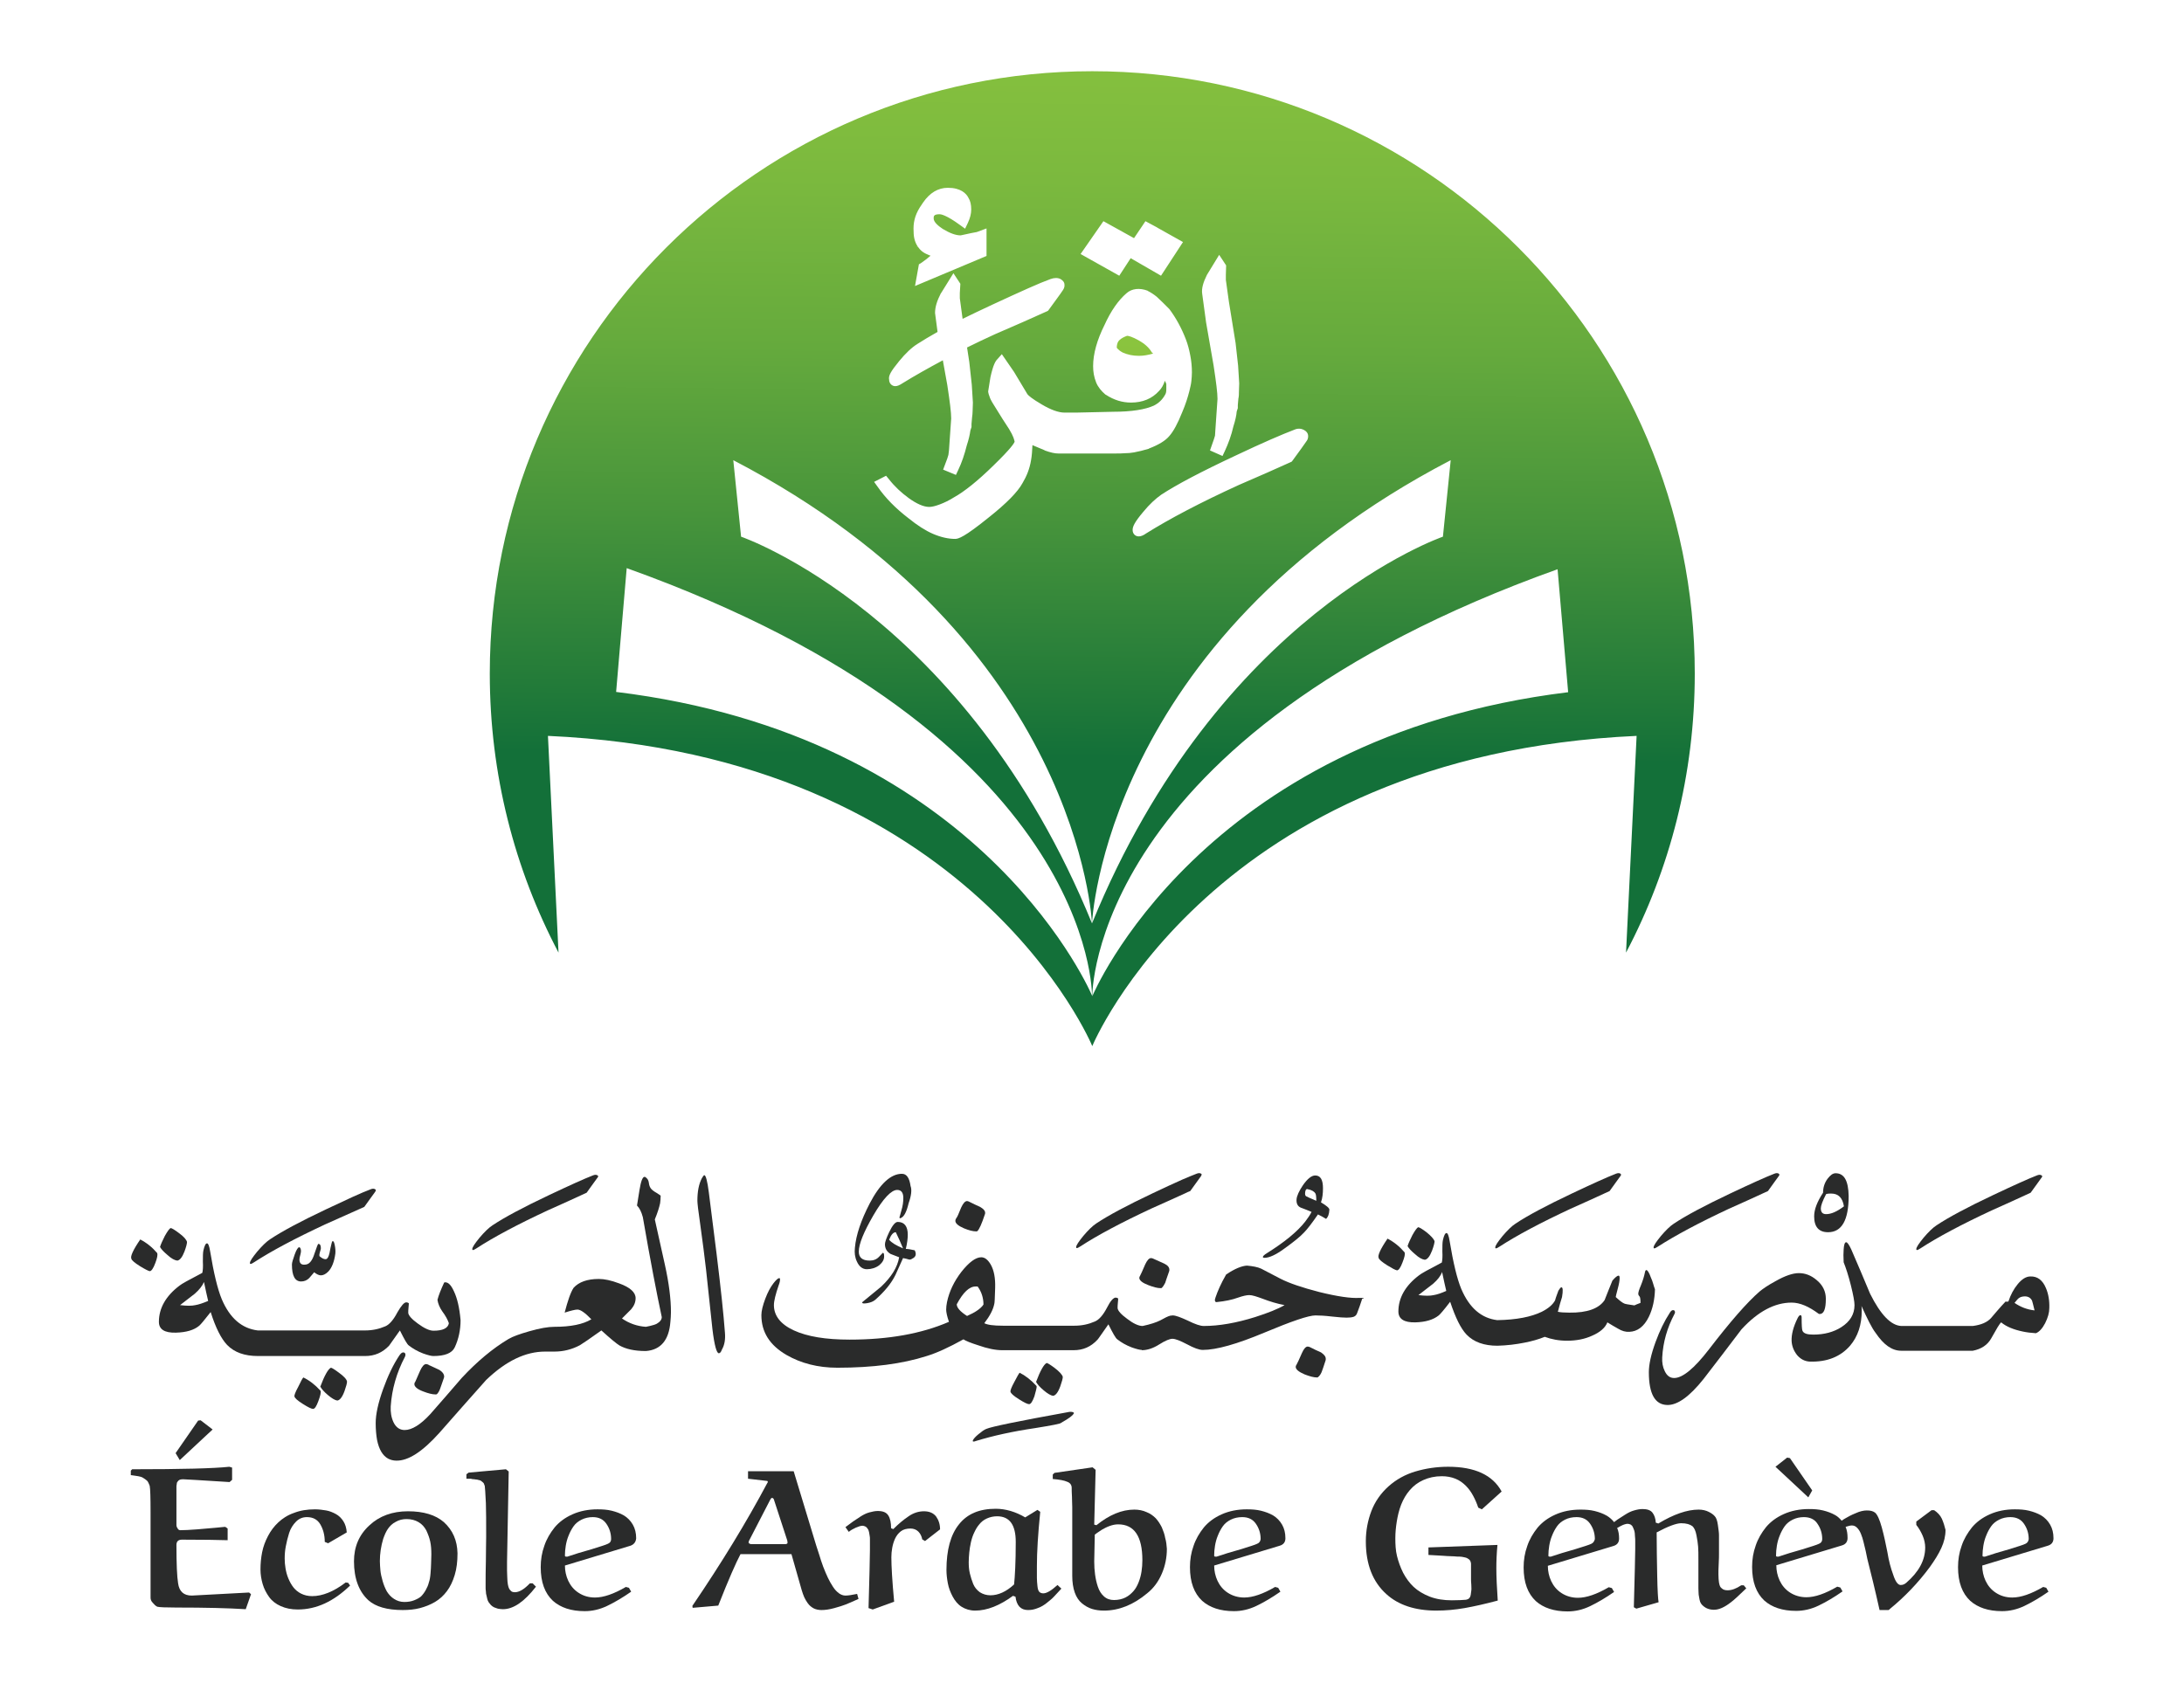 <?xml version="1.0" encoding="utf-8"?>
<!-- Generator: Adobe Illustrator 27.1.1, SVG Export Plug-In . SVG Version: 6.00 Build 0)  -->
<svg version="1.1" id="Layer_1" xmlns="http://www.w3.org/2000/svg" xmlns:xlink="http://www.w3.org/1999/xlink" x="0px" y="0px"
	 viewBox="0 0 784.8 604.8" style="enable-background:new 0 0 784.8 604.8;" xml:space="preserve">
<style type="text/css">
	.st0{fill:#2A2B2B;}
	.st1{fill:url(#SVGID_1_);}
	.st2{fill:url(#SVGID_00000019645438831245906240000007068617877961070216_);}
</style>
<g>
	<g>
		<g>
			<g>
				<path class="st0" d="M56.5,450.4c-1.8-2.1-3.8-3.7-6.1-4.9c-2.6,3.8-3.6,6.1-3.2,6.9c0.1,0.6,1.2,1.5,3.1,2.7
					c1.8,1.1,3,1.7,3.5,1.8c0.6,0,1.3-1,2-2.9C56.5,452.2,56.7,451,56.5,450.4L56.5,450.4z M64.3,443.2c-1.6-1.2-2.6-1.8-3-1.8
					c-0.4,0.2-1.1,1.1-2.1,2.9c-0.8,1.6-1.4,2.9-1.7,3.9c0.5,0.9,1.4,1.8,2.7,2.9c1.4,1.3,2.6,1.9,3.5,2c0.9-0.1,1.8-1.2,2.6-3.3
					c0.6-1.6,0.9-2.8,0.9-3.4C67,445.6,66.1,444.5,64.3,443.2L64.3,443.2z"/>
				<path class="st0" d="M115.2,499.9c-2-2.2-4.1-3.8-6.2-4.8c-0.3,0.3-0.9,1.4-1.8,3.3c-1.1,2-1.5,3.2-1.4,3.5
					c0.1,0.6,1.1,1.5,3,2.7s3.1,1.8,3.7,1.8s1.2-0.9,1.9-2.8C115.1,501.7,115.4,500.5,115.2,499.9L115.2,499.9z M121.8,493.4
					c-1.6-1.2-2.6-1.8-2.9-1.8c-1,0.5-2.3,2.8-3.8,6.8c0.5,0.9,1.4,1.9,2.7,3c1.4,1.2,2.6,1.9,3.4,2c0.9-0.1,1.8-1.2,2.6-3.4
					c0.6-1.7,0.9-2.8,0.9-3.4C124.6,495.8,123.6,494.7,121.8,493.4L121.8,493.4z"/>
				<path class="st0" d="M385.6,507.6c-0.5-0.2-1.2-0.2-2,0c-17.7,3.2-27.4,5.2-29.2,6c-0.8,0.3-1.7,1-2.8,1.9s-1.8,1.7-2,2.2
					c-0.1,0.2-0.1,0.4,0.1,0.4c0.2,0.1,0.6,0,1.1-0.2c5.9-1.8,13-3.4,21.2-4.6c6.2-1,9.3-1.6,9.3-1.9c2.7-1.5,4.2-2.6,4.5-3.3
					C386,508,386,507.8,385.6,507.6L385.6,507.6z"/>
				<path class="st0" d="M163.1,464.1c-1-2.2-2-3.2-3.1-3.2c-0.1,0-0.3,0-0.4,0.1c-1.2,2.6-2,4.6-2.4,6.2c0.2,1.4,0.8,2.8,1.7,4.1
					c1.2,1.6,2,3.1,2.4,4.3c-0.3,1.8-2.2,2.7-5.5,2.7c-1.5,0-3.4-0.9-5.7-2.6c-2.2-1.6-3.3-2.9-3.4-3.8c0-0.5,0-1.2,0.1-2
					s0.1-1.3,0.1-1.5c-0.3-0.2-0.6-0.3-0.9-0.3c-0.8,0-1.8,1.2-3.2,3.6c-1.4,2.7-2.9,4.4-4.3,5c-2.3,1-4.7,1.5-7.3,1.5H92.6
					c-5.7-0.7-10-4.4-12.9-11.2c-1.5-3.6-2.9-9.4-4.2-17.3c-0.3-1.9-0.7-2.8-1.1-2.8c-0.5,0-0.9,0.8-1.3,2.5
					c-0.2,0.9-0.2,2.2-0.2,4.1c0.1,1.8,0,3.2-0.2,4c-4.8,2.5-7.5,4-8.2,4.6c-4.9,3.7-7.4,8.1-7.4,13c0,2.7,2,4,6.1,3.9
					c3.7-0.1,6.5-0.9,8.4-2.5c0.5-0.4,1.9-2.1,4.1-4.9c1.8,5.7,3.8,9.6,5.9,11.8c2.6,2.7,6.3,4,11.1,4h38.5c3.4,0,6.2-1.2,8.6-3.7
					c0.2-0.3,1.5-2.1,3.9-5.5c1.6,3.2,2.6,5,3.2,5.4c1.4,1.1,3.1,2.1,5.2,2.9c1.7,0.6,2.9,0.9,3.6,0.9c4.1,0,6.7-1,7.7-3.1
					c1.4-3,2.1-6.3,2.1-9.8C165.1,470,164.3,466.6,163.1,464.1L163.1,464.1z M70.2,469.1c-1.3,0.3-3.1,0.3-5.5,0
					c1.8-1.4,3.6-2.8,5.3-4.1c1.6-1.4,2.7-2.8,3.3-4.2c0.6,2.9,1.1,5.1,1.5,6.8C72.9,468.4,71.4,468.9,70.2,469.1z"/>
				<path class="st0" d="M214.6,422.4c-0.4-0.2-0.9-0.2-1.6,0.1c-3.1,1.2-8.4,3.6-15.8,7.1c-9.3,4.4-16,8-20.2,10.8
					c-1.4,0.9-3,2.5-4.7,4.5c-1.7,2.1-2.6,3.4-2.6,4.1c0,0.2,0.1,0.3,0.2,0.3c0.3,0,0.7-0.2,1.3-0.6c6.3-4.1,14.8-8.6,25.5-13.6
					c4.7-2.1,9.4-4.2,14.1-6.4c1.7-2.3,2.9-4.1,3.9-5.4C215.1,422.9,215,422.6,214.6,422.4L214.6,422.4z"/>
				<path class="st0" d="M241.1,471.6c0,1.2-0.1,2.4-0.2,3.5c-0.5,6.6-3.5,10.1-8.8,10.5c0,0,0,0-0.1,0l0,0c-4,0-7.1-0.7-9.4-2
					c-1-0.6-3.2-2.4-6.5-5.4c-4.2,3-6.7,4.7-7.7,5.3c-2.8,1.5-5.9,2.3-9.1,2.3h-3.4c-7,0-14,3.3-21.2,10.2
					c-5.6,6.3-11.2,12.6-16.8,19c-6.1,6.8-11.2,10.1-15.5,10c-1.1,0-2.1-0.3-2.9-0.7c-2-1.1-3.3-3.3-4-6.7c-0.3-1.7-0.5-3.7-0.5-6.1
					c0-3.2,0.9-7.3,2.7-12.3c1.7-4.7,3.6-8.7,5.8-12c0.5-0.7,0.9-1.1,1.4-1.1s0.8,0.3,0.8,0.9c0,0.2-0.1,0.4-0.2,0.7
					c-3,5.7-4.7,11.7-5.1,17.8c-0.1,2.1,0.2,4,1,5.7c0.9,1.9,2.3,2.8,4,2.8c2.6,0,5.7-1.9,9.2-5.7c3.8-4.3,7.5-8.6,11.3-13
					c5.5-5.9,11.1-10.6,16.8-14c1.5-0.9,4-1.8,7.5-2.8c3.8-1.1,6.8-1.6,9-1.6c5.9,0,10.3-0.9,13.3-2.7c-2.2-2.3-3.9-3.5-5-3.5
					c-0.8,0-2.4,0.4-4.6,1.1c1.1-4.2,2.1-7.2,3.2-8.9c1.9-2.1,4.9-3.2,9.1-3.2c2,0,4.4,0.5,7.3,1.6c3.9,1.4,5.9,3.2,5.9,5.3
					c0,1.4-0.5,2.7-1.6,4c-1.1,1.1-2.2,2.2-3.3,3.3c2.6,1.8,5.5,2.8,8.6,3c0,0,2.8-0.5,3.9-1.1c1.2-0.7,1.8-1.5,1.8-2.4
					c-1.8-8.4-4.1-20.3-6.8-35.9c-0.5-1.9-1.2-3.3-2.1-4.2c0,0,0.3-1.9,0.9-5.6c0.5-3.1,1.1-4.7,1.8-4.7c0.3,0,0.5,0.2,0.9,0.6
					s0.6,1,0.7,1.8c0.1,0.8,0.4,1.4,0.7,1.8s1,1,2.1,1.6c0.9,0.6,1.4,0.9,1.4,1c0,1.1-0.1,1.9-0.2,2.7c-0.3,1.4-0.9,3.4-1.9,5.8
					c1.2,5.4,2.4,10.8,3.6,16.2C240.4,461.2,241.1,467,241.1,471.6L241.1,471.6z"/>
				<path class="st0" d="M232.1,485.5L232.1,485.5L232.1,485.5L232.1,485.5z"/>
				<path class="st0" d="M260.5,479c-0.5-6.7-1.5-16.1-3-28.3c-1.8-14.1-2.7-21.5-2.8-22.2c-0.5-4-1.1-6.1-1.6-6.1
					c-0.2,0-0.5,0.4-0.9,1.1c-1.1,2.1-1.6,4.8-1.6,8.1c0,0.8,0.3,3.6,1,8.3c0.9,6.5,1.6,11.9,2.1,16.3c0.8,7.2,1.5,14.3,2.3,21.5
					c0.7,5.8,1.5,8.7,2.3,8.7c0.4,0,0.8-0.4,1.1-1.3C260.4,483.4,260.7,481.3,260.5,479L260.5,479z"/>
				<path class="st0" d="M328.7,449.4c-1.3-0.3-2.4-0.5-3.2-0.5c0.5-2.1,0.7-3.8,0.7-5.1c0-3-1.2-4.6-3.6-4.6
					c-0.9,0-1.9,1.2-3.1,3.7c-1,2.1-1.5,3.6-1.5,4.3c0,1.6,0.7,2.7,2,3.5c1,0.4,2.1,0.8,3.1,1.2c-0.6,3.6-2.8,7.1-6.5,10.6
					c-2.2,1.8-4.5,3.7-6.7,5.5c0,0.1-0.1,0.2-0.1,0.2c0,0.3,0.6,0.4,1.8,0.2c1.2-0.2,2.2-0.6,2.9-1.2c3.3-2.9,5.8-5.9,7.3-9
					c0.9-2,1.8-4,2.7-6c0.7,0.1,1.4,0.3,2.1,0.5c0.4,0.1,0.8,0,1.2-0.3C329.1,451.8,329.4,450.8,328.7,449.4L328.7,449.4z
					 M319.5,445.6c0.7-1.8,1.5-2.7,2.4-2.7c0.9,1.9,1.8,3.8,2.6,5.8C322.1,447.7,320.4,446.7,319.5,445.6z M327.2,426.3
					c-0.4-2.9-1.4-4.4-3.1-4.4c-4,0-7.9,3.6-11.6,10.7c-3.1,6-4.9,11.3-5.3,15.9c-0.2,1.8,0,3.4,0.7,4.9c0.8,1.8,2,2.8,3.6,2.8
					s3.2-0.5,4.4-1.4c1.2-1,1.8-2,1.8-3.2c0-0.9-0.1-1.3-0.5-1.3c0,0-0.4,0.5-1.3,1.4c-0.9,1-2.1,1.4-3.4,1.4
					c-2.6,0-3.9-1.1-3.9-3.2c0-2.8,1.8-7.1,5.2-13c3.6-6.2,6.5-9.2,8.6-9.2c1.4,0,2.2,0.9,2.2,2.9c0,1.4-0.2,2.9-0.7,4.5
					c-0.4,1.6-0.7,2.4-0.7,2.5s0.1,0.2,0.2,0.3c0.1,0,0.3-0.1,0.5-0.2c1-0.5,1.9-2.2,2.6-5.2C327.5,429.7,327.7,427.6,327.2,426.3
					L327.2,426.3z"/>
				<path class="st0" d="M352.2,433.8c-1.3-0.6-2.7-1.2-4-1.9c-0.2-0.1-0.5-0.2-0.7-0.2c-0.7,0-1.4,0.8-2.1,2.3
					c-0.9,2.3-1.5,3.6-1.8,3.9c-0.2,0.3-0.3,0.6-0.3,0.9c0,0.9,1,1.8,3.1,2.7c1.7,0.7,3.2,1.1,4.4,1.1c0.2,0,0.3,0,0.4-0.1
					c0.7-0.6,1.6-2.7,2.7-6c0.1-0.2,0.1-0.4,0.1-0.6C354,435.2,353.4,434.5,352.2,433.8L352.2,433.8z"/>
				<path class="st0" d="M372.5,498.2c-2-2.2-4.1-3.8-6.1-4.8c-0.3,0.3-0.9,1.4-1.9,3.3c-1.1,2-1.5,3.2-1.4,3.5
					c0.1,0.6,1.1,1.5,3,2.7s3.1,1.8,3.7,1.8s1.2-0.9,1.9-2.8C372.2,500,372.6,498.8,372.5,498.2L372.5,498.2z M379,491.7
					c-1.6-1.2-2.6-1.8-2.9-1.8c-1,0.5-2.3,2.8-3.8,6.8c0.5,0.9,1.4,1.9,2.7,3c1.4,1.2,2.6,1.9,3.4,2c0.9-0.1,1.8-1.2,2.6-3.4
					c0.6-1.7,0.9-2.8,0.9-3.4C381.7,494.1,380.7,493,379,491.7L379,491.7z"/>
				<path class="st0" d="M431.7,422c0-0.1-0.1-0.1-0.2-0.2c-0.4-0.2-0.9-0.2-1.6,0.1c-1.3,0.5-3,1.2-5.1,2.1
					c-2.9,1.3-6.4,2.9-10.6,4.9c-9.3,4.4-16,8-20.2,10.8c-1.4,0.9-3,2.5-4.7,4.5c-1.7,2.1-2.6,3.4-2.6,4.1c0,0.2,0.1,0.3,0.2,0.3
					c0.3,0,0.7-0.2,1.3-0.6c6.3-4.1,14.8-8.6,25.5-13.6c4.1-1.8,8.2-3.7,12.2-5.5c0.6-0.3,1.2-0.6,1.8-0.8c1.7-2.3,3-4.1,3.9-5.4
					c0.1-0.2,0.2-0.3,0.1-0.4C431.9,422.2,431.9,422.1,431.7,422L431.7,422z"/>
				<path class="st0" d="M418.4,454.2c-1.3-0.6-2.7-1.2-4-1.8c-0.2-0.1-0.5-0.2-0.8-0.2c-0.7,0-1.4,0.8-2.1,2.3
					c-1,2.3-1.6,3.7-1.8,4s-0.3,0.6-0.3,0.8c0,0.9,1.1,1.8,3.2,2.6c1.8,0.7,3.3,1.1,4.4,1.1c0.2,0,0.4,0,0.5-0.1
					c0.4-0.4,0.8-1,1.2-1.8c0.1-0.4,0.6-1.8,1.4-4.1c0.1-0.2,0.1-0.5,0.1-0.6C420.2,455.5,419.6,454.8,418.4,454.2L418.4,454.2z"/>
				<path class="st0" d="M474.9,432.3c-0.1,0-0.1-0.1-0.2-0.1v-0.1c0.5-1.4,0.7-3.1,0.7-5c0-3.1-0.9-4.6-2.8-4.6
					c-1.3,0-2.8,1.2-4.4,3.5c-1.4,2.1-2.2,3.8-2.3,5.1c-0.1,1.5,0.4,2.5,1.6,3c0.1,0,0.2,0.1,0.3,0.1c1.1,0.4,2.3,0.9,3.5,1.4
					c-0.6,1.2-1.4,2.3-2.3,3.5c-2.9,3.7-7.5,7.4-13.7,11.3c-1,0.6-1.5,1.1-1.5,1.4c0,0.2,0.2,0.3,0.6,0.3c1.7,0,4.1-1.1,7.1-3.3
					c3.2-2.3,5.6-4.2,7-5.7c1.2-1.2,2.9-3.4,5.1-6.6c1.2,0.6,2.1,1.1,2.9,1.6c0.7-0.6,1.1-1.6,1.2-3.3
					C477.7,434.2,476.7,433.4,474.9,432.3L474.9,432.3z M469.4,430c-0.4-0.2-0.5-0.7-0.4-1.5s0.4-1.2,0.8-1.1
					c1.6,0.3,2.5,0.9,2.9,1.6c0.2,0.4,0.3,1.2,0.3,2.6C470.9,430.7,469.7,430.2,469.4,430L469.4,430z"/>
				<path class="st0" d="M474.7,486.1c-1.3-0.6-2.7-1.2-4-1.9c-0.2-0.1-0.5-0.2-0.8-0.2c-0.7,0-1.4,0.8-2.1,2.4
					c-1,2.3-1.6,3.6-1.9,4.1c-0.2,0.3-0.3,0.5-0.3,0.8c0,0.9,1.1,1.8,3.2,2.7c1.8,0.7,3.3,1.1,4.4,1.1c0.2,0,0.3,0,0.4-0.1
					c0.5-0.4,0.9-0.9,1.3-1.8c0.2-0.5,0.7-1.9,1.4-4.1c0.1-0.2,0.1-0.4,0.1-0.7C476.4,487.5,475.7,486.8,474.7,486.1L474.7,486.1z"
					/>
				<path class="st0" d="M489.9,466.6c-0.2-0.1-0.6-0.1-1.4-0.1c-3.1,0.2-7.9-0.5-14.4-2.1c-6.2-1.6-10.9-3.2-14-4.8
					c-2.3-1.2-4.6-2.4-6.9-3.6c-1.3-0.6-3-0.9-5.1-1.1c-1.9,0.1-4.4,1.1-7.5,3.2c-1.9,3.3-3.1,6.1-3.8,8.2c-0.2,0.5-0.3,1-0.2,1.3
					s0.3,0.5,0.7,0.4c2.9-0.3,5.4-0.8,7.6-1.6c1.7-0.6,3.1-0.9,4-0.9c1.1,0,2.6,0.5,4.8,1.3c2.6,1,5.2,1.8,7.9,2.3
					c-2.4,1.4-5.9,2.8-10.6,4.3c-6.7,2.1-12.9,3.2-18.5,3.2c-1.1,0-3-0.6-5.6-1.9c-2.6-1.2-4.4-1.9-5.5-1.9c-0.3,0-0.6,0.1-0.9,0.1
					c-0.8,0.2-2,0.8-3.6,1.7c-1.4,0.7-3.5,1.4-6.3,2c-1.5,0-3.4-0.9-5.6-2.6c-2.2-1.6-3.3-2.9-3.4-3.8c0-0.5,0-1.2,0.1-2
					s0.1-1.3,0.1-1.5c-0.3-0.2-0.6-0.3-0.9-0.3c-0.8,0-1.9,1.2-3.1,3.6c-1.4,2.7-2.9,4.4-4.4,5c-2.3,1-4.7,1.5-7.3,1.5h-25.7
					c-3.4,0-5.6-0.3-6.7-0.9c2-2.6,3.2-4.9,3.6-7c0.1-0.2,0.2-2.1,0.3-5.7c0.1-3.5-0.4-6.3-1.6-8.4c-1-1.7-2.1-2.6-3.4-2.6
					c-2,0-4.4,1.8-7.1,5.2c-2.7,3.5-4.4,7.1-5.2,10.9c-0.2,1-0.3,1.9-0.3,2.7c0,0.9,0.3,2.4,1,4.4c-9.9,4.3-21.8,6.4-35.7,6.4
					c-8.6,0-15.2-1.1-20-3.3s-7.2-5.3-7.2-9.1c0-1.5,0.6-3.9,1.7-7.1c0.4-1,0.5-1.7,0.5-2.2c0-0.3-0.1-0.4-0.3-0.4
					c-0.4,0-1.1,0.6-2.1,1.9s-2,3.1-2.9,5.5s-1.4,4.4-1.4,5.9c0,6.1,3,10.8,9,14.3c5.2,3,11.3,4.6,18.3,4.6
					c12.7,0,23.4-1.4,32.1-4.2c3.6-1.1,8-3.1,13.2-6c0.9,0.6,2.7,1.3,5.2,2.1c3.4,1.2,6.3,1.8,8.7,1.8h25.7c3.4,0,6.2-1.2,8.6-3.8
					c0.3-0.3,1.5-2.1,3.9-5.5c1.6,3.2,2.6,5,3.2,5.4c1.4,1.1,3.1,2.1,5.2,2.9c1.7,0.6,2.9,0.9,3.6,0.9v0.1c2,0,4.1-0.7,6.3-2.1
					s3.8-2,4.7-2c1.1,0,2.8,0.7,5.3,2c2.4,1.3,4.3,2,5.6,2c4.9,0,12.3-2.1,22.1-6.2s15.9-6.2,18.4-6.2c1.4,0,3.4,0.1,5.9,0.4
					c2.6,0.3,4.4,0.4,5.3,0.4c1,0,1.9-0.1,2.5-0.3c0.6-0.2,1.1-0.7,1.3-1.4c0.6-1.5,1.1-3,1.6-4.5c0-0.1,0.1-0.3,0.2-0.6
					C490.1,466.9,490.1,466.7,489.9,466.6L489.9,466.6z M350.6,471.4c-0.4,0.3-1.4,0.8-3.1,1.6c-2.5-1.6-3.7-3-3.7-4.2
					c2.3-4.3,4.5-6.4,6.8-6.4c0.2,0,0.4,0,0.7,0c1.4,1.9,2.1,4.1,2.1,6.5C352.9,469.7,351.9,470.6,350.6,471.4z"/>
				<g>
					<path class="st0" d="M504.7,450.1c-1.8-2.1-3.8-3.7-6.1-4.9c-2.6,3.8-3.6,6.1-3.2,6.9c0.1,0.6,1.2,1.5,3.1,2.7
						c1.8,1.1,2.9,1.7,3.5,1.8c0.6,0,1.3-1,2-2.9C504.7,451.9,505,450.7,504.7,450.1L504.7,450.1z M512.6,442.9
						c-1.6-1.2-2.6-1.8-3-1.8c-0.4,0.2-1.1,1.1-2.1,2.9c-0.8,1.6-1.4,2.9-1.7,3.9c0.5,0.9,1.4,1.8,2.7,2.9c1.4,1.3,2.6,1.9,3.5,2
						c0.9-0.1,1.8-1.2,2.6-3.3c0.6-1.6,0.9-2.8,0.9-3.4C515.2,445.3,514.2,444.2,512.6,442.9z"/>
					<path class="st0" d="M582.2,421.8c-0.4-0.2-0.9-0.2-1.6,0.1c-3.1,1.2-8.4,3.6-15.8,7.1c-9.3,4.4-16,8-20.2,10.8
						c-1.4,0.9-3,2.5-4.7,4.5c-1.7,2.1-2.6,3.4-2.6,4.1c0,0.2,0.1,0.3,0.2,0.3c0.3,0,0.7-0.2,1.3-0.6c6.3-4.1,14.8-8.6,25.5-13.6
						c4.7-2.1,9.4-4.2,14.1-6.4c1.7-2.3,2.9-4.1,3.9-5.4C582.6,422.3,582.6,422.1,582.2,421.8L582.2,421.8z"/>
					<path class="st0" d="M593.2,459.1c-0.6-1.7-1.2-2.6-1.6-2.6c-0.2,0-0.4,0.2-0.5,0.8c-0.3,1.5-0.8,3.1-1.5,4.8
						c-0.6,1.4-0.9,2.4-0.9,2.9c0,0.3,0.1,0.6,0.4,0.9s0.4,1.1,0.4,2.4c-1.1,0.4-1.8,0.7-2.2,0.9c-2.1-0.3-3.4-0.5-3.7-0.7
						c-0.7-0.3-1.7-1.1-3-2.3c0-0.1,0.2-1.1,0.7-2.9s0.7-3.1,0.7-3.9c0-0.6-0.1-0.9-0.4-0.9c-0.4,0-1.2,0.6-2.2,1.8
						c-0.9,2.3-1.9,4.6-2.8,7c-2,3-6.2,4.6-12.7,4.5c-1.8,0-3.2-0.1-4.1-0.3c0.6-2.3,1.1-4.1,1.5-5.3c0.4-2.3,0.3-3.5-0.2-3.5
						c-0.3,0-0.6,0.4-1.1,1.2c-0.4,1.2-0.9,2.3-1.2,3.5c-0.8,1.5-2.4,2.9-4.8,4.1c-3.7,1.8-9,2.9-16,3c-5.7-0.7-10-4.4-12.9-11.2
						c-1.5-3.6-2.9-9.4-4.2-17.3c-0.3-1.9-0.7-2.8-1.1-2.8c-0.5,0-0.9,0.8-1.3,2.5c-0.2,0.9-0.2,2.2-0.2,4.1c0.1,1.8,0,3.2-0.2,4
						c-4.8,2.5-7.5,4-8.2,4.6c-4.9,3.7-7.4,8.1-7.4,13c0,2.7,2.1,4,6.1,3.9c3.6-0.1,6.4-0.9,8.4-2.5c0.5-0.4,1.9-2,4.1-4.9
						c1.9,5.7,3.8,9.6,5.9,11.8c2.6,2.7,6.3,4,11.1,4c3.5-0.1,6.7-0.5,9.7-1.1c2.6-0.5,5.1-1.2,7.3-2.1c2.4,0.9,5.1,1.4,8,1.4
						c3.4,0,6.4-0.6,9-1.8c2.8-1.2,4.7-2.8,5.5-4.8c1.3,0.8,2.6,1.6,3.9,2.3c1.3,0.8,2.7,1.2,4,1.1c2.9-0.1,5.3-1.9,7-5.4
						c1.4-2.9,2.1-6.2,2.2-9.9C594.2,462.2,594,460.8,593.2,459.1L593.2,459.1z M515.2,465.5c-1.3,0.3-3.1,0.3-5.5,0
						c1.8-1.4,3.6-2.8,5.3-4.1c1.6-1.4,2.7-2.8,3.2-4.2c0.6,2.9,1.1,5.1,1.5,6.8C517.9,464.8,516.4,465.3,515.2,465.5L515.2,465.5z"
						/>
					<path class="st0" d="M639.1,421.8c-0.4-0.2-0.9-0.2-1.6,0.1c-3.1,1.2-8.4,3.6-15.8,7.1c-9.3,4.4-16,8-20.2,10.8
						c-1.4,0.9-3,2.5-4.7,4.5c-1.7,2.1-2.6,3.4-2.6,4.1c0,0.2,0.1,0.3,0.2,0.3c0.3,0,0.7-0.2,1.3-0.6c6.4-4.1,14.8-8.6,25.5-13.6
						c4.7-2.1,9.4-4.2,14.1-6.4c1.7-2.3,2.9-4.1,3.9-5.4C639.5,422.3,639.5,422.1,639.1,421.8L639.1,421.8z"/>
					<path class="st0" d="M652.8,460.1c-2-1.7-4.1-2.5-6.4-2.5c-2.1,0-4.9,0.9-8.4,2.9c-2.6,1.4-4.5,2.7-5.7,3.7
						c-4.5,3.9-10.6,10.9-18.2,20.8c-5.3,6.9-9.5,10.3-12.5,10.3c-1.5,0-2.6-0.8-3.4-2.5c-0.7-1.4-1-3.1-0.9-4.9
						c0.3-5.5,1.8-10.7,4.4-15.6c0.1-0.2,0.2-0.4,0.2-0.5c0-0.6-0.2-0.9-0.7-0.9c-0.4,0-0.8,0.3-1.2,1c-1.9,2.9-3.6,6.4-5.1,10.5
						c-1.6,4.4-2.4,8-2.4,10.8c0,7.8,2.2,11.7,6.6,11.8c3.7,0.1,8.1-3.1,13.1-9.4c4.6-5.9,9.1-11.9,13.6-17.8
						c5.9-6.4,11.9-9.6,18-9.6c3,0,6.2,1.4,9.7,4c0.1,0.1,0.3,0.1,0.4,0.1c1.5,0,2.2-1.8,2.2-5.5C656.1,464.2,655,461.9,652.8,460.1
						L652.8,460.1z"/>
					<path class="st0" d="M659.6,421.7c-1,0-1.9,0.7-2.9,2c-1.1,1.5-1.6,3.2-1.6,5c-2.1,3.2-3.2,6-3.2,8.5c0,3.8,1.7,5.7,5,5.7
						c4.9,0,7.4-4.3,7.4-13C664.2,424.4,662.7,421.7,659.6,421.7L659.6,421.7z M656.2,436.4c-1.3,0-1.9-0.7-1.9-2.1
						c0-0.9,0.6-2.6,1.9-5.1c0.6-0.2,1.2-0.2,1.8-0.2c2.6,0,4.1,1.5,4.6,4.6C660.1,435.5,658,436.4,656.2,436.4z"/>
					<path class="st0" d="M733.5,422.4c-0.4-0.2-0.9-0.2-1.6,0.1c-3.1,1.2-8.4,3.6-15.8,7.1c-9.3,4.4-16,8-20.2,10.8
						c-1.4,0.9-3,2.5-4.7,4.5c-1.7,2.1-2.6,3.4-2.6,4.1c0,0.2,0.1,0.3,0.2,0.3c0.3,0,0.7-0.2,1.3-0.6c6.3-4.1,14.8-8.6,25.5-13.6
						c4.7-2.1,9.4-4.2,14.1-6.4c1.7-2.3,3-4.1,3.9-5.4C734,422.9,733.9,422.6,733.5,422.4L733.5,422.4z"/>
					<path class="st0" d="M735.2,463c-1.2-2.9-3.1-4.3-5.6-4.2c-1.5,0-3,0.9-4.5,2.7c-1.5,1.8-2.6,3.9-3.4,6.3c-0.4,0.1-0.8,0.1-1,0
						c-0.2,0.2-2,2.1-5.2,5.9c-1.4,1.6-3.6,2.5-6.6,2.9h-25.7c-3.7-0.2-7.4-4-11.2-11.6c-2.2-5.3-4.5-10.7-6.8-16
						c-0.8-1.7-1.4-2.5-1.8-2.5c-0.5,0-0.8,0.9-0.9,2.6c-0.1,1.1-0.1,2.7,0,4.6c0.8,2,1.7,4.7,2.6,8.3c0.9,3.6,1.3,5.9,1.3,7.1
						c0,3.3-1.6,5.9-4.7,7.9c-2.8,1.8-6.2,2.7-10.1,2.7c-2.2,0-3.5-0.4-3.9-1.4c-0.2-0.4-0.3-2-0.3-4.8c0-0.6-0.2-0.8-0.5-0.8
						c-0.3,0.1-0.6,0.4-0.9,1c-1.6,3.2-2.3,6-2.2,8.3c0.1,1.9,0.8,3.6,2,5.1c1.3,1.5,2.8,2.2,4.5,2.3c6.3,0.2,11.1-1.8,14.5-5.7
						c2.8-3.3,4.2-7.5,4.2-12.6c0-0.6,0-1.1-0.1-1.7c2.1,4.6,3.7,7.9,5.1,9.7c2.9,4.3,5.9,6.4,9.2,6.4h25.7c3.1-0.6,5.3-2.1,6.6-4.4
						c1.9-3.4,3-5.3,3.6-5.8c1.8,1.5,4.4,2.6,7.8,3.3c1.4,0.3,3,0.5,4.7,0.6c1.2-0.5,2.3-1.7,3.3-3.6c1-2,1.5-3.8,1.5-5.4
						C736.5,467.6,736.1,465.1,735.2,463L735.2,463z M723.9,468.3c0.3-0.4,0.7-0.8,1-1.2c0.6-0.7,1.3-1,2.1-1.1
						c1.5-0.2,2.6,0.3,3.2,1.5c0.1,0.3,0.4,1.4,0.9,3.5C728.4,470.7,726.1,469.8,723.9,468.3z"/>
				</g>
				<path class="st0" d="M157.9,492.4c-1.1-0.5-2.1-1-3.2-1.5c-0.3-0.1-0.5-0.2-0.8-0.4c-0.2-0.1-0.5-0.2-0.8-0.2
					c-0.7,0-1.4,0.8-2.1,2.3c-1,2.3-1.6,3.7-1.8,4.1c-0.2,0.2-0.3,0.5-0.3,0.8c0,0.9,1,1.8,3.1,2.6c1.8,0.7,3.3,1.1,4.5,1.1
					c0.2,0,0.4,0,0.5-0.1c0.4-0.4,0.8-1,1.1-1.8c0.1-0.3,0.3-0.9,0.6-1.7c0.2-0.6,0.5-1.4,0.8-2.3c0.1-0.2,0.1-0.5,0.1-0.7
					C159.5,493.8,159,493.1,157.9,492.4L157.9,492.4z"/>
			</g>
			<path class="st0" d="M120.3,447.6c-0.2-1-0.4-1.5-0.7-1.5c-0.2,0-0.3,0.2-0.4,0.6c-0.3,1.2-0.6,2.5-0.8,3.7
				c-0.3,1.4-0.8,2.2-1.4,2.2c-0.7,0-1.4-0.4-2.2-1.1c-0.1-0.4,0-1,0.2-1.6s0.3-1,0.3-1.2c0-1.1-0.3-1.6-0.9-1.6
				c-0.2,0-0.6,1.2-1.4,3.5c-0.7,2.3-1.7,3.7-3,3.9c-1.6,0.3-2.4-0.3-2.4-1.8c0-0.3,0.1-1,0.4-2c0.2-0.8,0.2-1.4,0-1.9
				c-0.1-0.3-0.3-0.5-0.5-0.5c-0.4,0-1,0.9-1.6,2.6s-1,2.9-1,3.6c0,4.1,1.1,6.1,3.3,6.1c1.1,0,2.1-0.4,2.9-1.2
				c0.6-0.7,1.2-1.4,1.8-2.1c1,0.8,1.8,1.1,2.4,1.1c0.8,0,1.7-0.4,2.6-1.3c1.3-1.3,2.2-3.5,2.6-6.5
				C120.6,449.6,120.5,448.6,120.3,447.6L120.3,447.6z M134.7,427.4c-0.4-0.2-0.9-0.2-1.6,0.1c-3.2,1.2-8.4,3.6-15.8,7.1
				c-9.3,4.4-16,8-20.2,10.8c-1.4,0.9-3,2.5-4.7,4.5c-1.7,2.1-2.6,3.4-2.6,4.1c0,0.2,0.1,0.3,0.2,0.3c0.3,0,0.7-0.2,1.3-0.6
				c6.3-4.1,14.8-8.6,25.5-13.6c4.7-2.1,9.4-4.2,14.1-6.3c1.7-2.3,2.9-4.1,3.9-5.4C135.2,427.8,135.1,427.6,134.7,427.4L134.7,427.4
				z"/>
		</g>
		<g>
			<path class="st0" d="M68.9,573.5c-2.9,0-4.5-1.5-4.9-4.4c-0.4-2.4-0.6-7-0.6-13.8c0-1.3,0.7-1.9,2-1.9c7.6,0,13.1,0.1,16.4,0.2
				v-4.2c-0.5-0.4-0.8-0.6-1-0.6c-0.1,0-1.1,0.1-3.1,0.3c-2,0.2-4.3,0.4-6.9,0.6s-4.6,0.3-6,0.3c-0.4,0-0.8-0.2-1-0.7
				c-0.3-0.4-0.4-0.8-0.4-1.2v-13.8c0-0.1,0-0.4,0.1-0.8c0-0.4,0.1-0.7,0.2-0.8c0.1-0.1,0.2-0.3,0.4-0.5s0.4-0.3,0.7-0.4
				c0.3-0.1,0.7-0.1,1.1-0.1c0.2,0,5.8,0.3,16.6,1l0.9-0.8v-4.4l-1-0.3c-5.5,0.6-17.1,0.9-34.9,0.9l-0.5,0.5v1.6
				c0.7,0.1,1.2,0.2,1.4,0.2c0.2,0,0.7,0.1,1.3,0.2c0.7,0.1,1.1,0.3,1.4,0.4c0.3,0.2,0.7,0.4,1.1,0.7s0.8,0.6,1,1s0.4,0.8,0.6,1.4
				c0.2,1,0.3,4.1,0.3,9.4v30.7c0,0.7,0.2,1.3,0.8,1.9c0.5,0.6,1,1.1,1.6,1.4c0.7,0.2,3.1,0.3,6.9,0.3c10.3,0,18.6,0.2,24.9,0.6
				l1.9-5.4l-0.7-0.6L68.9,573.5L68.9,573.5z"/>
			<polygon class="st0" points="76.4,513.8 72.1,510.5 71.2,510.6 63.1,522.3 64.6,524.8 			"/>
			<path class="st0" d="M124.2,568.8c-4.3,3.3-8.4,4.9-12,4.9c-1.5,0-2.8-0.3-4-0.9s-2.1-1.4-2.8-2.3c-0.7-0.9-1.3-2-1.8-3.2
				s-0.8-2.4-1-3.6s-0.3-2.3-0.3-3.5c0-1.4,0.1-2.9,0.4-4.4c0.3-1.6,0.7-3.2,1.2-4.8s1.4-3,2.5-4.1s2.4-1.6,3.9-1.6
				c2.2,0,3.8,0.9,4.8,2.6s1.6,3.8,1.6,6.3l1.2,0.5l6.7-3.9c-0.1-1.5-0.5-2.9-1.2-4s-1.6-2-2.7-2.6s-2.3-1.1-3.5-1.3s-2.6-0.4-4-0.4
				c-2.8,0-5.3,0.4-7.6,1.3c-2.3,0.8-4.1,2-5.6,3.4s-2.7,3-3.7,4.9s-1.7,3.8-2.1,5.8s-0.6,4.1-0.6,6.2c0,1.8,0.3,3.6,0.8,5.3
				c0.5,1.7,1.3,3.2,2.3,4.6s2.4,2.5,4.2,3.3c1.8,0.8,3.8,1.2,6.1,1.2c6.7,0,12.9-2.9,18.8-8.6l-0.7-1L124.2,568.8L124.2,568.8z"/>
			<path class="st0" d="M159.5,547.1c-3-2.6-7.3-3.9-12.9-3.9s-10.3,1.7-13.9,5.1c-3.7,3.4-5.5,7.7-5.5,12.9c0,6.2,1.8,10.9,5.2,14
				c2.6,2.3,6.7,3.5,12.3,3.5c2.2,0,4.3-0.2,6.2-0.7c1.9-0.5,3.7-1.2,5.4-2.2c1.7-1,3.1-2.3,4.3-3.9c1.2-1.6,2.1-3.5,2.8-5.8
				c0.7-2.3,1-4.9,1-7.8C164.3,553.7,162.7,550,159.5,547.1L159.5,547.1z M154.9,562.2c0,0.9-0.1,2.1-0.2,3.4s-0.3,2.4-0.6,3.2
				c-0.2,0.9-0.6,1.8-1.1,2.7c-0.5,0.9-1.1,1.7-1.7,2.3c-0.7,0.6-1.5,1-2.5,1.4s-2.2,0.6-3.5,0.6c-1.4,0-2.6-0.4-3.7-1.1
				s-1.9-1.6-2.6-2.7c-0.6-1.1-1.1-2.3-1.5-3.7c-0.4-1.4-0.7-2.7-0.8-3.8c-0.1-1.2-0.2-2.3-0.2-3.4c0-1.3,0.1-2.7,0.3-4
				c0.2-1.3,0.5-2.7,0.9-4c0.5-1.4,1-2.6,1.7-3.6s1.6-1.9,2.8-2.5c1.2-0.7,2.5-1,3.9-1c1.7,0,3.1,0.4,4.3,1.1c1.2,0.7,2.1,1.7,2.8,3
				c0.6,1.3,1.1,2.6,1.4,4s0.4,2.9,0.4,4.6C155,560.2,154.9,561.3,154.9,562.2L154.9,562.2z"/>
			<path class="st0" d="M190.4,569.1c-2,2.1-3.8,3.2-5.4,3.2c-0.5,0-0.9-0.1-1.2-0.3c-0.3-0.2-0.6-0.6-0.8-0.9
				c-0.2-0.4-0.4-0.9-0.5-1.6s-0.2-1.4-0.2-2.2c0-0.7-0.1-1.7-0.1-2.8c0-0.4,0-0.9,0-1.6s0-1.2,0-1.5l0.6-32.5l-1-0.8l-13.4,1.2
				l-0.8,0.6v1.6c0.2,0,0.5,0,1,0s0.8,0,1,0.1s0.5,0,0.9,0.1s0.7,0.1,0.9,0.1c0.2,0.1,0.4,0.1,0.8,0.2s0.6,0.2,0.7,0.3
				c0.2,0.1,0.3,0.3,0.5,0.4c0.2,0.2,0.4,0.3,0.5,0.6c0.1,0.2,0.2,0.5,0.3,0.8c0.1,0.5,0.2,2.5,0.4,6.2c0.1,2.6,0.1,6.7,0.1,12.1
				c0,2-0.1,4.8-0.1,8.5c-0.1,3.7-0.1,6.4-0.1,8.2v1.5c0,0.3,0,0.8,0.1,1.4c0,0.6,0.1,1.1,0.2,1.4s0.2,0.8,0.3,1.3s0.3,0.9,0.5,1.2
				c0.2,0.3,0.5,0.6,0.8,1c0.3,0.3,0.7,0.6,1.1,0.8c0.4,0.2,0.9,0.3,1.4,0.5c0.6,0.1,1.2,0.2,1.8,0.2c3.8,0,7.7-2.7,11.9-8.1
				l-1.2-1.2L190.4,569.1L190.4,569.1z"/>
			<path class="st0" d="M228.6,552.9c0-1.9-0.4-3.5-1.2-4.9s-1.9-2.5-3.2-3.3c-1.4-0.8-2.8-1.3-4.4-1.7c-1.6-0.4-3.3-0.5-5.1-0.5
				c-3.3,0-6.3,0.6-9,1.8c-2.7,1.2-4.8,2.8-6.4,4.7c-1.6,2-2.9,4.2-3.7,6.6c-0.9,2.5-1.3,5-1.3,7.7c0,5.4,1.5,9.4,4.4,12.1
				c2.7,2.4,6.5,3.7,11.4,3.7c2.7,0,5.4-0.6,8.1-1.9c2.7-1.3,5.6-3,8.6-5.1l-0.8-1.4l-1.1-0.3c-4.3,2.5-8,3.8-11.1,3.8
				c-2.3,0-4.2-0.6-5.9-1.7s-2.9-2.6-3.7-4.3c-0.8-1.7-1.2-3.6-1.2-5.5c15.5-4.7,23.4-7.1,23.5-7.1
				C227.7,555.2,228.5,554.3,228.6,552.9L228.6,552.9z M218.4,554.9c-0.8,0.4-2.8,1-6,2c-3.3,0.9-6.1,1.8-8.5,2.6c0,0-0.1,0-0.2,0
				c-0.1,0-0.2,0-0.2,0c-0.4,0-0.5-0.1-0.5-0.4c0-1.1,0.1-2.3,0.3-3.5s0.5-2.4,1-3.6c0.5-1.3,1.1-2.4,1.8-3.4s1.7-1.8,2.9-2.4
				s2.6-0.9,4-0.9c2.2,0,3.8,0.8,4.9,2.4s1.7,3.4,1.7,5.5C219.6,554,219.2,554.6,218.4,554.9L218.4,554.9z"/>
			<path class="st0" d="M308,572.9c-1.9,0.4-3.3,0.6-4.2,0.6c-0.8,0-1.6-0.3-2.3-0.8c-0.8-0.6-1.5-1.3-2.2-2.4s-1.3-2.1-1.8-3.2
				s-1.1-2.4-1.7-4c-0.6-1.6-1-2.9-1.3-3.9s-0.7-2.2-1.2-3.7l-8.1-26.7h-16.4v2.7l6.9,0.8c0.1,0,0.2,0.1,0.2,0.3
				c0,0.2,0,0.3-0.1,0.3c-7.6,14.3-16.6,29-27,44.3l0.1,0.7l9.2-0.8c3.7-9.4,6.4-15.5,8-18.5h18.3l3.7,13c0.3,1,0.6,1.8,0.9,2.5
				c0.3,0.7,0.8,1.5,1.3,2.2c0.6,0.8,1.2,1.3,2.1,1.8c0.8,0.4,1.8,0.6,2.8,0.6c1.3,0,2.8-0.2,4.6-0.7s3.1-0.9,4.1-1.3
				c0.9-0.4,2.5-1,4.6-2L308,572.9L308,572.9z M282.7,554.9c-0.2,0.1-0.3,0.1-0.4,0.1h-12.5c-0.1,0-0.3-0.1-0.5-0.2
				s-0.3-0.2-0.3-0.3c0-0.3,0.1-0.5,0.1-0.6l7.7-14.9c0.2-0.4,0.4-0.6,0.6-0.6c0.3,0,0.6,0.2,0.7,0.6l4.8,14.7
				c0,0.1,0.1,0.4,0.1,0.9C283,554.7,282.9,554.8,282.7,554.9L282.7,554.9z"/>
			<path class="st0" d="M332,543.2c-1.9,0-3.8,0.6-5.5,1.8c-1.8,1.2-3.6,2.7-5.5,4.6l-0.8-0.3c0-2-0.3-3.5-1-4.6s-1.9-1.6-3.8-1.6
				c-0.9,0-1.9,0.2-3,0.5s-2.1,0.8-3.2,1.5c-1.1,0.7-2,1.3-2.7,1.8s-1.6,1.2-2.7,2l1.2,1.7c0.7-0.6,1.6-1.1,2.5-1.5s1.8-0.7,2.4-0.7
				c0.3,0,0.6,0.1,0.9,0.2c0.3,0.1,0.5,0.3,0.7,0.5s0.3,0.5,0.5,0.7c0.1,0.2,0.2,0.6,0.3,1s0.1,0.8,0.2,1.2s0.1,0.8,0.1,1.3
				c0,0.6,0,1,0,1.4v2.4c0,2.8-0.2,9.8-0.5,20.9l1.5,0.5l7.7-2.8c-0.7-7.5-1-12.8-1-16c0-1.1,0.1-2.2,0.3-3.3s0.5-2.2,1-3.3
				c0.5-1.1,1.2-2,2.1-2.7s2.1-1,3.5-1c1.1,0,2.1,0.4,2.8,1.1s1.2,1.7,1.4,2.8l1,0.6l5.4-4.2c0-1.8-0.5-3.3-1.4-4.6
				C335.4,543.8,333.9,543.2,332,543.2L332,543.2z"/>
			<path class="st0" d="M380,569.7c-2.2,2-3.9,3-5.1,3c-0.6,0-1.1-0.2-1.4-0.5c-0.4-0.4-0.6-1.1-0.7-2.1c-0.1-1-0.2-2-0.2-2.9
				s0-2.3,0-4.3c0-5.1,0.4-11.6,1.2-19.5l-1-0.7l-4.4,2.7c-3.4-2-7-3.1-10.6-3.1c-5.8,0-10.2,1.8-13.2,5.6c-3,3.7-4.5,9.2-4.5,16.4
				c0,1.6,0.2,3.2,0.5,4.8s0.9,3.2,1.7,4.7s1.8,2.8,3.2,3.7s3.1,1.4,4.9,1.4c4.3,0,8.8-1.8,13.6-5.3l0.9,0.3
				c0.4,3.2,1.9,4.8,4.5,4.8c1.2,0,2.3-0.2,3.5-0.7c1.2-0.4,2.3-1.1,3.3-1.9s2-1.6,2.7-2.4s1.6-1.7,2.5-2.7L380,569.7L380,569.7z
				 M364.4,569.5c-2.8,2.6-5.7,3.9-8.5,3.9c-1.4,0-2.7-0.4-3.8-1.1c-1.1-0.8-1.9-1.8-2.4-3c-0.5-1.3-0.9-2.5-1.2-3.8s-0.4-2.6-0.4-4
				c0-1.2,0.1-2.3,0.2-3.5c0.1-1.1,0.3-2.3,0.6-3.7c0.3-1.3,0.7-2.5,1.2-3.5c0.5-1.1,1.1-2.1,1.8-2.9c0.7-0.9,1.6-1.6,2.7-2.1
				c1.1-0.5,2.3-0.8,3.7-0.8c4.5,0,6.7,3.1,6.7,9.2C365,561.6,364.7,566.7,364.4,569.5L364.4,569.5z"/>
			<path class="st0" d="M418.7,552.8c-0.2-1.3-0.7-2.6-1.2-3.8c-0.6-1.2-1.3-2.3-2.2-3.3c-0.9-0.9-2-1.7-3.3-2.2
				c-1.3-0.6-2.8-0.9-4.4-0.9c-4.5,0-9,1.9-13.6,5.6l-0.8-0.2l0.5-19.7l-1.1-0.9l-13.7,2l-0.6,0.6v1.6c2.4,0.2,4.1,0.5,5.2,1
				c1.1,0.4,1.6,1.2,1.6,2.2c0,0.6,0,1.7,0.1,3.2c0,1.4,0.1,2.7,0.1,3.7v24.7c0,2.3,0.3,4.3,0.9,6c0.6,1.7,1.5,3,2.6,3.9
				s2.3,1.6,3.6,2s2.7,0.6,4.3,0.6c5.4,0,10.6-2.1,15.5-6.2c2.4-1.9,4.1-4.3,5.3-7.1c1.2-2.8,1.8-5.8,1.8-8.9
				C419.2,555.4,419.1,554.1,418.7,552.8L418.7,552.8z M410.2,564.8c-0.2,1.3-0.5,2.5-1,3.8s-1.1,2.4-1.9,3.3
				c-0.8,0.9-1.7,1.7-2.9,2.3c-1.2,0.6-2.6,0.9-4.1,0.9c-1.4,0-2.6-0.4-3.6-1.3s-1.7-2-2.2-3.5s-0.8-2.9-1-4.4
				c-0.2-1.4-0.3-3-0.3-4.7l0.2-9.6c1-0.8,1.9-1.3,2.6-1.8c0.7-0.4,1.6-0.9,2.7-1.3s2.1-0.6,3.1-0.6c5.8,0,8.7,4.3,8.7,12.9
				C410.5,562.2,410.4,563.5,410.2,564.8L410.2,564.8z"/>
			<path class="st0" d="M461.9,552.9c0-1.9-0.4-3.5-1.2-4.9s-1.9-2.5-3.2-3.3c-1.4-0.8-2.8-1.3-4.4-1.7c-1.6-0.4-3.3-0.5-5.1-0.5
				c-3.3,0-6.3,0.6-9,1.8c-2.7,1.2-4.8,2.8-6.4,4.7c-1.6,2-2.9,4.2-3.7,6.6c-0.9,2.5-1.3,5-1.3,7.7c0,5.4,1.5,9.4,4.4,12.1
				c2.7,2.4,6.5,3.7,11.4,3.7c2.7,0,5.4-0.6,8.1-1.9c2.7-1.3,5.6-3,8.6-5.1l-0.8-1.4l-1.1-0.3c-4.3,2.5-8,3.8-11.1,3.8
				c-2.2,0-4.2-0.6-5.9-1.7s-2.9-2.6-3.7-4.3s-1.2-3.6-1.2-5.5c15.5-4.7,23.4-7.1,23.5-7.1C461.2,555.2,461.9,554.3,461.9,552.9
				L461.9,552.9z M451.7,554.9c-0.8,0.4-2.8,1-6,2c-3.3,0.9-6.1,1.8-8.5,2.6c0,0-0.1,0-0.2,0c-0.1,0-0.2,0-0.2,0
				c-0.4,0-0.5-0.1-0.5-0.4c0-1.1,0.1-2.3,0.3-3.5s0.5-2.4,1-3.6c0.5-1.3,1.1-2.4,1.8-3.4s1.7-1.8,2.9-2.4s2.6-0.9,4.1-0.9
				c2.2,0,3.8,0.8,4.9,2.4c1.1,1.6,1.7,3.4,1.7,5.5C452.9,554,452.5,554.6,451.7,554.9L451.7,554.9z"/>
			<path class="st0" d="M503.5,540.8c0.8-2,1.8-3.7,3.1-5.2s2.8-2.7,4.8-3.6c2-0.9,4.2-1.4,6.7-1.4c1.8,0,3.4,0.3,4.9,0.9
				s2.7,1.5,3.8,2.6s1.9,2.3,2.6,3.6c0.7,1.3,1.3,2.7,1.8,4.2l1.3,0.6l7.1-6.4c-3.2-5.9-9.6-8.9-19.2-8.9c-4.2,0-8.1,0.6-11.8,1.7
				c-3.7,1.1-6.9,2.9-9.6,5.3c-2.8,2.5-4.9,5.5-6.2,8.9s-2,7.1-2,10.9c0,8.3,2.5,14.6,7.4,19c4.3,3.9,10.3,5.9,17.9,5.9
				c3.4,0,6.8-0.3,10.2-0.9s7.4-1.5,11.9-2.7c-0.3-4.5-0.5-8.4-0.5-11.6c0-2.5,0.1-5.3,0.4-8.4l-24.8,0.9v2.7
				c1.2,0.1,2.4,0.1,3.6,0.2s2.3,0.1,3.1,0.2c0.8,0,1.6,0.1,2.5,0.1c0.8,0.1,1.5,0.1,2,0.1s1,0.1,1.5,0.2s0.9,0.2,1.1,0.3
				s0.5,0.3,0.8,0.5c0.2,0.2,0.4,0.4,0.5,0.7c0.1,0.3,0.2,0.6,0.2,0.9v5.4c0,0.4,0,1.1,0.1,2.1c0,0.9,0.1,1.6,0,2.1s-0.1,1-0.2,1.5
				c-0.1,0.6-0.3,1-0.6,1.3s-0.7,0.4-1.1,0.5c-1.1,0.1-2.8,0.2-5.1,0.2c-2.9,0-5.5-0.4-7.9-1.3c-2.3-0.9-4.3-2.1-5.8-3.5
				s-2.8-3.2-3.8-5.1c-1-2-1.7-4-2.2-6s-0.6-4.2-0.6-6.4c0-2,0.2-4,0.5-5.9S502.7,542.8,503.5,540.8L503.5,540.8z"/>
			<path class="st0" d="M626.6,569.8h-0.9c-1.8,1.2-3.4,1.8-4.9,1.8c-0.9,0-1.6-0.2-2.1-0.7c-0.3-0.2-0.5-0.5-0.6-0.7
				s-0.3-0.7-0.4-1.4c-0.1-0.7-0.2-1.7-0.2-3c0-0.8,0-2,0.1-3.7s0.1-2.9,0.1-3.6v-2.1c0-2.3,0-3.8,0-4.7c0-0.9-0.2-2.1-0.4-3.6
				s-0.6-2.6-1.1-3.1c-0.5-0.6-1.2-1.1-2.2-1.6s-2.2-0.8-3.6-0.8c-4.2,0-9,1.7-14.5,5l-0.9-0.3c-0.1-1.5-0.5-2.7-1.2-3.6
				s-1.9-1.3-3.6-1.3c-0.9,0-2,0.2-3,0.5c-1.1,0.3-2.1,0.8-3.2,1.5c-1.1,0.7-2,1.3-2.8,1.8c-0.4,0.3-0.8,0.6-1.2,0.9
				c-0.7-0.9-1.6-1.7-2.6-2.3c-1.4-0.8-2.8-1.3-4.4-1.7c-1.6-0.4-3.3-0.5-5.1-0.5c-3.3,0-6.3,0.6-9,1.8c-2.7,1.2-4.8,2.8-6.4,4.7
				c-1.6,2-2.9,4.2-3.7,6.6c-0.9,2.5-1.3,5-1.3,7.7c0,5.4,1.5,9.4,4.4,12.1c2.7,2.4,6.5,3.7,11.4,3.7c2.7,0,5.4-0.6,8.1-1.9
				c2.7-1.3,5.6-3,8.6-5.1l-0.8-1.4l-1.1-0.3c-4.3,2.5-8,3.8-11.1,3.8c-2.2,0-4.2-0.6-5.9-1.7s-2.9-2.6-3.7-4.3s-1.2-3.6-1.2-5.5
				c15.5-4.7,23.4-7.1,23.5-7.1c1.4-0.4,2.1-1.3,2.1-2.7s-0.2-2.7-0.7-3.8c0.1-0.1,0.3-0.1,0.4-0.2c0.3-0.2,0.7-0.4,1.1-0.6
				c0.4-0.2,0.8-0.4,1.2-0.5s0.7-0.2,1-0.2c0.4,0,0.8,0.1,1.2,0.3c0.3,0.2,0.6,0.5,0.8,1s0.4,0.9,0.5,1.3s0.2,1,0.2,1.8
				c0.1,0.8,0.1,1.4,0.1,1.9s0,1.2,0,2.2v0.6c0,2.3-0.2,9.3-0.5,20.9l0.9,0.5l8-2.3c-0.2-1-0.4-4.2-0.5-9.5s-0.2-10.5-0.2-15.6
				c4.1-2.2,7.1-3.3,8.8-3.3c1.9,0,3.2,0.4,4.1,1.1c0.6,0.6,1.1,1.6,1.4,3.2c0.3,1.5,0.5,2.9,0.6,4.1s0.1,2.8,0.1,4.7
				c0,1.1,0,2.5,0,4.1s0,2.7,0,3.5s0,1.7,0,2.7s0.1,1.8,0.1,2.3c0.1,0.5,0.2,1.1,0.3,1.7s0.3,1.1,0.5,1.4s0.5,0.7,0.8,0.9
				c1,0.9,2.3,1.4,3.9,1.4c1.8,0,3.8-0.9,6.1-2.7c1.1-0.8,2.9-2.5,5.5-5L626.6,569.8L626.6,569.8z M571.8,554.9c-0.8,0.4-2.8,1-6,2
				c-3.3,0.9-6.1,1.8-8.5,2.6c-0.1,0-0.1,0-0.2,0c-0.1,0-0.2,0-0.2,0c-0.4,0-0.5-0.1-0.5-0.4c0-1.1,0.1-2.3,0.3-3.5s0.5-2.4,1-3.6
				c0.5-1.3,1.1-2.4,1.8-3.4s1.7-1.8,2.9-2.4s2.6-0.9,4.1-0.9c2.2,0,3.8,0.8,4.9,2.4c1.1,1.6,1.7,3.4,1.7,5.5
				C572.9,554,572.5,554.6,571.8,554.9L571.8,554.9z"/>
			<polygon class="st0" points="651.2,535.7 643.2,524.1 642.2,523.9 638,527.2 649.8,538.2 			"/>
			<path class="st0" d="M697.8,545.9c-0.6-1.3-1.6-2.3-2.8-3.1h-0.9l-5.5,4.1v1.2c0.9,1.1,1.7,2.5,2.3,3.9s0.9,2.9,0.9,4.2
				c0,4.6-2.3,8.8-6.8,12.7c-0.6,0.5-1.2,0.8-2,0.8c-1,0-1.9-1.2-2.7-3.7c-0.9-2.4-1.6-5.1-2.1-8.2c-0.6-3-1.2-5.9-2-8.8
				s-1.6-4.6-2.4-5.3c-0.8-0.6-1.7-0.8-3-0.8c-1.1,0-2.5,0.3-4,1c-1.5,0.6-2.8,1.3-3.8,1.9c-0.4,0.2-0.8,0.5-1.2,0.8
				c-0.7-0.8-1.4-1.5-2.3-2c-1.4-0.8-2.8-1.3-4.4-1.7c-1.6-0.4-3.3-0.5-5.1-0.5c-3.3,0-6.3,0.6-9,1.8c-2.7,1.2-4.8,2.8-6.4,4.7
				c-1.6,2-2.9,4.2-3.7,6.6c-0.9,2.5-1.3,5-1.3,7.7c0,5.4,1.5,9.4,4.4,12.1c2.7,2.4,6.5,3.7,11.4,3.7c2.7,0,5.4-0.6,8.1-1.9
				c2.7-1.3,5.6-3,8.6-5.1l-0.8-1.4l-1.1-0.3c-4.3,2.5-8,3.8-11.1,3.8c-2.2,0-4.2-0.6-5.9-1.7s-2.9-2.6-3.7-4.3s-1.2-3.6-1.2-5.5
				c15.5-4.7,23.4-7.1,23.5-7.1c1.4-0.4,2.1-1.3,2.1-2.7c0-1.5-0.2-2.8-0.7-4c1-0.3,1.7-0.5,2.2-0.5c0.7,0,1.3,0.2,1.9,0.8
				c0.5,0.5,1,1.2,1.4,2.2s0.7,1.9,0.9,2.8s0.5,2,0.8,3.3s0.5,2.3,0.6,2.9c1.3,5.1,2.8,11.2,4.4,18.4h3.2c0.1,0,0.1-0.1,0.2-0.1
				c0.1,0,0.1-0.1,0.2-0.2c5.4-4.4,10.3-9.5,14.5-15.2c1.7-2.4,3.1-4.6,4.1-6.8s1.5-4.3,1.5-6.5
				C698.8,548.6,698.4,547.3,697.8,545.9L697.8,545.9z M653.6,554.9c-0.8,0.4-2.8,1-6,2c-3.3,0.9-6.1,1.8-8.5,2.6
				c-0.1,0-0.1,0-0.2,0c-0.1,0-0.1,0-0.2,0c-0.4,0-0.5-0.1-0.5-0.4c0-1.1,0.1-2.3,0.3-3.5s0.5-2.4,1-3.6c0.5-1.3,1.1-2.4,1.8-3.4
				s1.7-1.8,2.9-2.4s2.6-0.9,4-0.9c2.2,0,3.9,0.8,4.9,2.4c1.1,1.6,1.7,3.4,1.7,5.5C654.8,554,654.4,554.6,653.6,554.9L653.6,554.9z"
				/>
			<path class="st0" d="M737.9,552.9c0-1.9-0.4-3.5-1.2-4.9s-1.9-2.5-3.2-3.3c-1.4-0.8-2.8-1.3-4.4-1.7c-1.6-0.4-3.3-0.5-5.1-0.5
				c-3.3,0-6.3,0.6-9,1.8c-2.7,1.2-4.8,2.8-6.4,4.7c-1.6,2-2.9,4.2-3.7,6.6c-0.9,2.5-1.3,5-1.3,7.7c0,5.4,1.5,9.4,4.4,12.1
				c2.7,2.4,6.5,3.7,11.4,3.7c2.7,0,5.4-0.6,8.1-1.9c2.7-1.3,5.6-3,8.6-5.1l-0.8-1.4l-1.1-0.3c-4.3,2.5-8,3.8-11.1,3.8
				c-2.3,0-4.2-0.6-5.9-1.7s-2.9-2.6-3.7-4.3c-0.8-1.7-1.2-3.6-1.2-5.5c15.5-4.7,23.4-7.1,23.5-7.1
				C737.2,555.2,737.9,554.3,737.9,552.9L737.9,552.9z M727.8,554.9c-0.8,0.4-2.8,1-6,2c-3.3,0.9-6.1,1.8-8.5,2.6c0,0-0.1,0-0.2,0
				c-0.1,0-0.2,0-0.2,0c-0.4,0-0.5-0.1-0.5-0.4c0-1.1,0.1-2.3,0.3-3.5s0.5-2.4,1-3.6c0.5-1.3,1.1-2.4,1.8-3.4s1.7-1.8,2.9-2.4
				s2.6-0.9,4-0.9c2.2,0,3.8,0.8,4.9,2.4s1.7,3.4,1.7,5.5C728.9,554,728.5,554.6,727.8,554.9L727.8,554.9z"/>
		</g>
	</g>
	<g>
		
			<linearGradient id="SVGID_1_" gradientUnits="userSpaceOnUse" x1="411.364" y1="-2068.39" x2="404.674" y2="-1385.8" gradientTransform="matrix(1 0 0 1 0 1835.89)">
			<stop  offset="0.13" style="stop-color:#8DC63F"/>
			<stop  offset="0.51" style="stop-color:#8BC43E"/>
			<stop  offset="0.64" style="stop-color:#84BF3E"/>
			<stop  offset="0.74" style="stop-color:#78B73D"/>
			<stop  offset="0.82" style="stop-color:#67AB3D"/>
			<stop  offset="0.88" style="stop-color:#519C3C"/>
			<stop  offset="0.94" style="stop-color:#36893A"/>
			<stop  offset="0.99" style="stop-color:#177339"/>
			<stop  offset="1" style="stop-color:#137039"/>
		</linearGradient>
		<path class="st1" d="M414.2,126.9l0.1,0.2c-1.7,0.5-3.4,0.8-5,0.8c-2.2,0-4.1-0.4-5.9-1.2c-1.8-1-2-1.7-2.1-1.7
			c0-1.6,0.5-2.3,0.9-2.7c0.7-0.7,1.7-1.2,2.8-1.6c0.5,0,1.8,0.3,4.3,1.7c2.1,1.2,3.6,2.6,4.5,4.1l0.1,0.2
			C414.2,126.8,414.2,126.9,414.2,126.9L414.2,126.9z"/>
		
			<linearGradient id="SVGID_00000021098966973235923240000009391347908767096461_" gradientUnits="userSpaceOnUse" x1="395.274" y1="-1881.77" x2="390.324" y2="-1377.02" gradientTransform="matrix(1 0 0 1 0 1835.89)">
			<stop  offset="0" style="stop-color:#8DC63F"/>
			<stop  offset="0.11" style="stop-color:#88C23E"/>
			<stop  offset="0.22" style="stop-color:#7BB93E"/>
			<stop  offset="0.34" style="stop-color:#65AA3D"/>
			<stop  offset="0.46" style="stop-color:#47943B"/>
			<stop  offset="0.59" style="stop-color:#207939"/>
			<stop  offset="0.63" style="stop-color:#137039"/>
		</linearGradient>
		<path style="fill:url(#SVGID_00000021098966973235923240000009391347908767096461_);" d="M609,242.1
			c0-119.6-96.9-216.5-216.5-216.5S176,122.5,176,242.1c0,36.2,8.9,70.3,24.7,100.3l-3.8-77.9C349.2,271.3,392.5,376,392.5,376
			s43.2-104.6,195.6-111.5l-3.8,77.9C600.1,312.4,609,278.3,609,242.1L609,242.1z M468.5,154.5c1,0.5,1.4,1.2,1.5,1.7
			c0.1,0.4,0.2,1.3-0.4,2.2c-1,1.4-2.7,3.9-5.1,7.1l-0.3,0.4l-0.4,0.2c-5.5,2.5-11.4,5.1-18.6,8.2c-13.8,6.3-25,12.2-33.3,17.4
			c-1.1,0.8-2,1.1-2.7,1.1c-1.3,0-2.2-1-2.2-2.3c0-1.2,0.6-2.7,3.8-6.5c2.3-2.8,4.5-4.8,6.5-6.2c5.5-3.6,14.2-8.2,26.8-14.1
			c9.7-4.6,16.7-7.6,20.9-9.2C466.5,153.8,467.7,154.1,468.5,154.5L468.5,154.5z M433.7,98.8l4.4-7.2l2.5,3.8l-0.1,3.3v1.9l1.1,7.9
			l2.4,14.8l0.9,8.1l0.4,6.4l-0.1,3c0,0.8,0,1.6-0.2,2.5l-0.2,2.3v1.1l-0.4,1.2c-0.1,1.4-0.5,3.2-1.2,5.4c-0.7,3.1-1.8,6.1-3.1,8.9
			l-0.8,1.7l-4.5-2l1.4-4l0.4-1.3l0.1-1.6l0.8-11.6c0-2.2-0.5-6.1-1.4-12l-2.7-15.5l-1.4-10.3C431.7,103.7,432.4,101.4,433.7,98.8
			L433.7,98.8z M396.5,79.5l11,6.1l3.1-4.6l1-1.5l4.1,2.2l0,0l0.3,0.2l9.1,5.1l-7.9,12.1l-10.9-6.3l-4.1,6.3l-13.9-7.8L396.5,79.5
			L396.5,79.5z M330.5,74.6c0.4-0.6,0.8-1.2,1.2-1.8c2.4-3.5,5.4-5.3,8.9-5.3c4.6,0,6.6,2,7.4,3.6c0.7,1.1,1,2.5,1,4.2
			c0,1.5-0.4,3.1-1.2,4.8l-1,2.1l-1.8-1.3c-4.9-3.6-6.9-3.9-7.3-3.9c-2.2,0-2.2,0.7-2.2,1.5c0,1.4,1.8,2.8,3.3,3.8
			c2.5,1.5,4.6,2.3,6.4,2.3c0.9-0.2,1.9-0.4,2.8-0.6c0.3-0.1,0.6-0.1,0.9-0.2c0.7-0.1,1.4-0.3,2.1-0.4l3.5-1.3V92l-25.7,10.8
			l1.4-7.8l0.7-0.4c1.3-0.9,2.5-1.8,3.5-2.7c-0.3-0.1-0.7-0.2-1-0.4c-1.6-0.6-2.8-1.6-3.6-2.9h-0.4l0.3-0.1
			c-0.9-1.4-1.4-3.1-1.4-5.2C328.1,80.2,328.7,77.5,330.5,74.6L330.5,74.6z M323.1,129.8c2.3-2.8,4.5-4.9,6.6-6.2
			c2-1.3,4.4-2.7,7.2-4.3l-0.9-6.8c0-2.1,0.7-4.4,2.1-7.1l0.1-0.1l4.4-7.1l2.5,3.8l-0.2,3.3v1.9l1,7.4c3.1-1.5,6.6-3.2,10.7-5.1
			c10.6-4.9,17-7.8,20.9-9.2c1.4-0.5,2.6-0.5,3.6,0c1,0.6,1.4,1.3,1.4,1.9c0.1,0.7-0.1,1.4-0.5,2c-1.1,1.7-2.8,3.9-5.1,7.1l-0.3,0.4
			l-0.4,0.2c-5.5,2.5-11.4,5.1-18.6,8.2c-3.5,1.6-6.9,3.2-10.1,4.8l0.8,5.2l0.9,8.2l0.4,6.4l-0.1,3c0,0.8-0.1,1.7-0.2,2.4l-0.2,2.3
			v1.1l-0.4,1.2c-0.2,1.5-0.6,3.3-1.3,5.4c-0.8,3.2-1.8,6.2-3.1,8.9l-0.8,1.7l-4.6-1.9l1.5-4l0.4-1.3l0.2-1.6l0.8-11.5
			c0-2.2-0.5-6.1-1.4-12l-1.6-8.9c-5.4,2.9-10.2,5.6-14.4,8.2c-1.2,0.8-2,1.1-2.7,1.1c-1.2,0-2.2-1-2.2-2.3
			C319.2,135.1,320,133.6,323.1,129.8L323.1,129.8z M318.4,171l1,1.2c2.1,2.7,4.5,4.9,7.1,6.8c2.9,2.1,5.4,3.2,7.4,3.2
			c1,0,2.2-0.3,3.8-0.9s3.3-1.4,5.2-2.6c3.6-2,8.4-5.8,14.1-11.4c6.3-6.1,7.4-8,7.6-8.5c-0.1-0.6-0.4-2-2-4.6l-2.4-3.7l-3.6-5.8
			c-0.4-0.7-0.8-1.4-1-2.1c-0.3-0.7-0.4-1.2-0.5-1.7v-0.3l0.8-5c1-4.5,1.8-5.8,2.5-6.5l1.6-1.8l4.4,6.4l4.8,8
			c0.4,0.5,1.6,1.6,5.2,3.7c3.2,1.9,6,2.9,8.1,2.9h4.3L400,148c6.6,0,11.5-0.8,14.6-2.2c1.8-0.9,3.1-2.2,4-3.8
			c0.4-0.6,0.5-1.2,0.5-2.1v-1.8c0-0.1-0.1-0.5-0.5-1.2v-0.1c-0.5,1.6-1.2,2.8-2.1,3.7c-2.5,2.8-5.9,4.2-10.1,4.2
			c-3.1,0-6.1-0.9-9-2.8l-0.2-0.1c-1.4-1.2-2.6-2.6-3.3-4.3c-0.8-2-1.1-3.9-1.1-5.9c0-4.4,1.4-9.4,4.1-14.8c2.3-5.1,5-8.9,7.9-11.4
			c1.9-1.7,4.7-2,7.6-0.9l0.1,0.1c1,0.5,2.1,1.2,3.2,2.1l0.1,0.1l2.1,2l2.3,2.3c2.4,3.2,4.4,6.9,5.9,10.8c0.7,1.8,1.2,3.7,1.6,5.8
			c0.4,2,0.6,4.1,0.6,6.1c0,1.1-0.1,2.2-0.2,3.2c-0.1,1.1-0.4,2.2-0.7,3.5c-0.6,2.4-1.4,4.9-2.6,7.7c-1.6,4-3.1,6.8-4.6,8.5
			c-1.4,1.7-3.9,3.2-7.3,4.5l-0.1,0.1c-2,0.6-3.7,1-5.3,1.3c-1.1,0.2-2.2,0.3-3.3,0.3c-1,0.1-2.2,0.1-3.6,0.1h-20.3
			c-1.2,0-2.7-0.3-4.9-1.1l-0.1-0.1L371,160c-0.1,2-0.2,3.8-0.5,5.4c-0.5,3.1-1.6,5.8-3.1,8.3c-1.7,3.1-5.7,7.2-12,12.2
			c-8.9,7.2-11,7.8-12.2,7.8c-2.4,0-5.1-0.6-7.9-1.8c-2.8-1.2-5.7-3.1-8.8-5.6c-4.7-3.6-8.4-7.4-11.1-11.3l-1.3-1.8L318.4,171
			L318.4,171z M392.4,331.9c0,0,4.3-101.6,128.9-166.5l-2.8,27.5C518.5,192.9,437.9,220.5,392.4,331.9
			c-45.5-111.4-126.1-139-126.1-139l-2.8-27.5C388.1,230.3,392.4,331.9,392.4,331.9z M392.4,357.8L392.4,357.8
			c-2.7-6.1-43.1-93.5-171-109.1l3.8-44.5C393.5,264.5,392.4,357.8,392.4,357.8L392.4,357.8z M392.5,358.1c0,0-1.1-93.3,167.2-153.5
			l3.8,44.2C431.1,265,392.5,358.1,392.5,358.1L392.5,358.1z"/>
	</g>
</g>
</svg>
